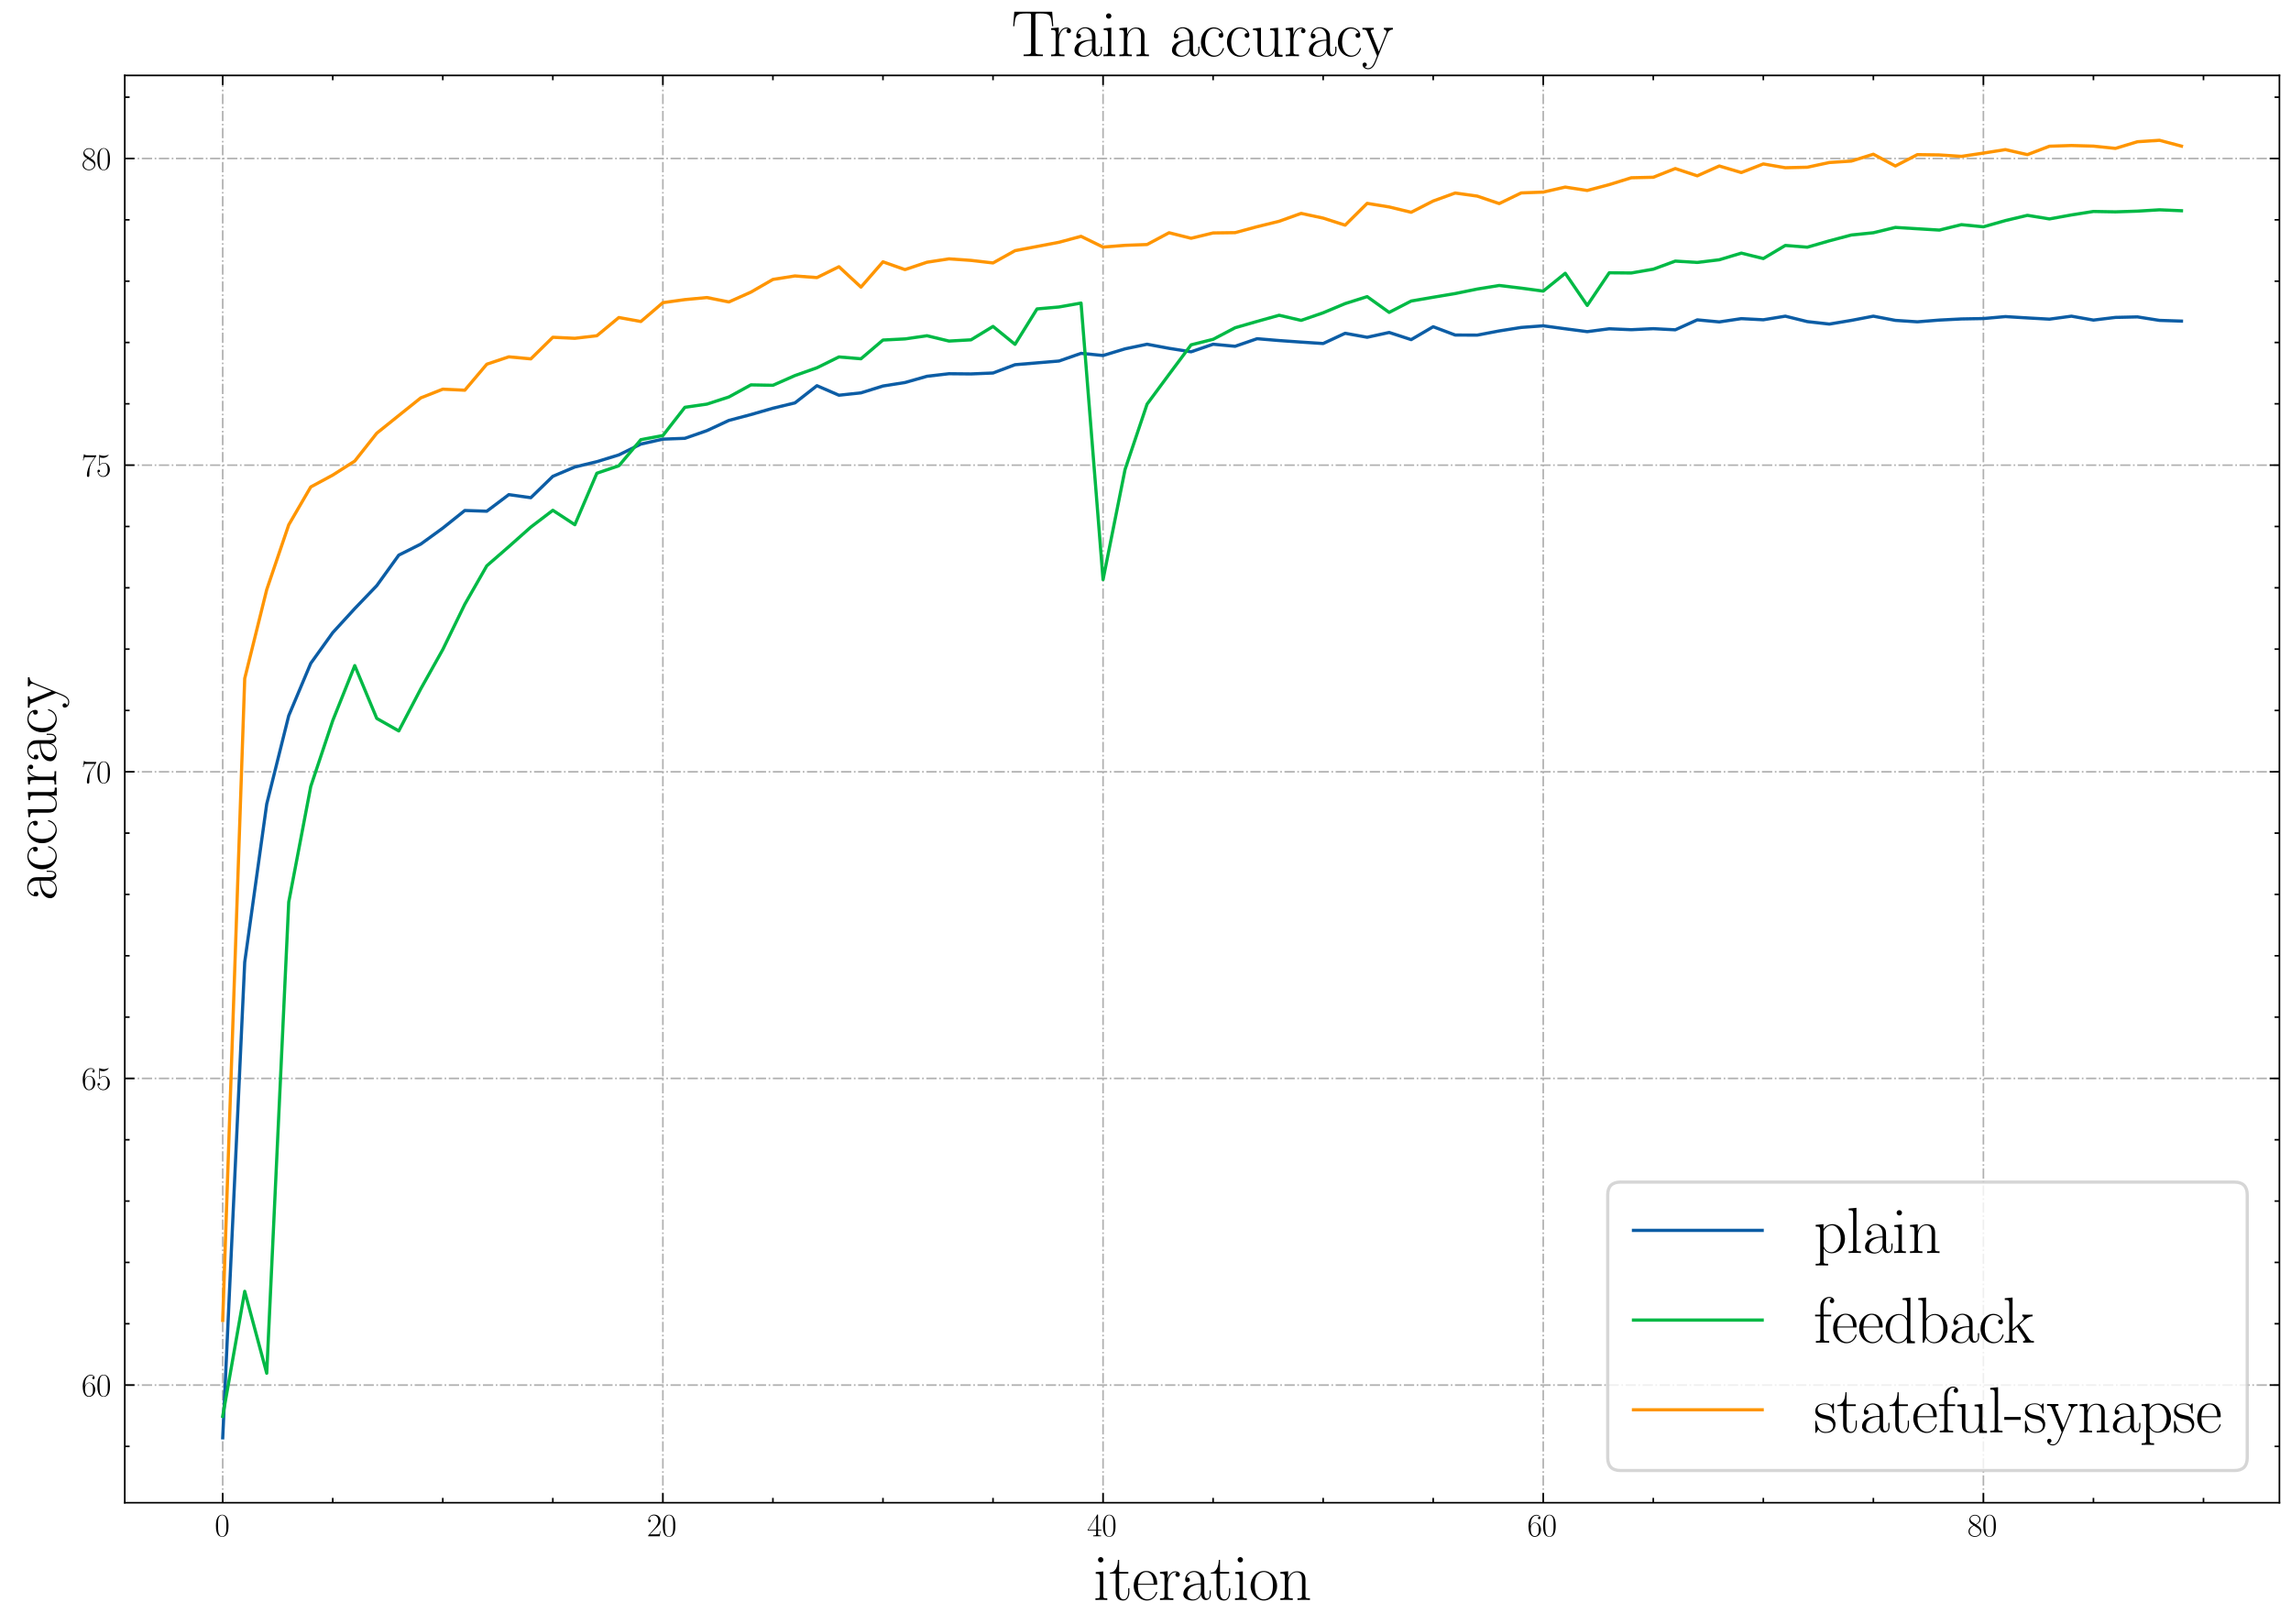 <?xml version="1.0" encoding="utf-8" standalone="no"?>
<!DOCTYPE svg PUBLIC "-//W3C//DTD SVG 1.1//EN"
  "http://www.w3.org/Graphics/SVG/1.1/DTD/svg11.dtd">
<svg height="504.625pt" version="1.1" viewBox="0 0 711.975 504.625" width="711.975pt" xmlns="http://www.w3.org/2000/svg" xmlns:xlink="http://www.w3.org/1999/xlink">
 <defs>
  <style type="text/css">*{stroke-linecap:butt;stroke-linejoin:round;}</style>
 </defs>
 <g id="figure_1">
  <g id="patch_1">
   <path d="M 0 504.625 
L 711.975 504.625 
L 711.975 0 
L 0 0 
z
" style="fill:#ffffff;"/>
  </g>
  <g id="axes_1">
   <g id="patch_2">
    <path d="M 38.775 466.957 
L 708.375 466.957 
L 708.375 23.437 
L 38.775 23.437 
z
" style="fill:#ffffff;"/>
   </g>
   <g id="matplotlib.axis_1">
    <g id="xtick_1">
     <g id="line2d_1">
      <path clip-path="url(#p82c683d10a)" d="M 69.212 466.957 
L 69.212 23.437 
" style="fill:none;stroke:#b0b0b0;stroke-dasharray:3.2,0.8,0.5,0.8;stroke-dashoffset:0;stroke-width:0.5;"/>
     </g>
     <g id="line2d_2">
      <defs>
       <path d="M 0 0 
L 0 -3 
" id="m8d65e0feb6" style="stroke:#000000;stroke-width:0.5;"/>
      </defs>
      <g>
       <use style="stroke:#000000;stroke-width:0.5;" x="69.212" xlink:href="#m8d65e0feb6" y="466.957"/>
      </g>
     </g>
     <g id="line2d_3">
      <defs>
       <path d="M 0 0 
L 0 3 
" id="m3cc52c4040" style="stroke:#000000;stroke-width:0.5;"/>
      </defs>
      <g>
       <use style="stroke:#000000;stroke-width:0.5;" x="69.212" xlink:href="#m3cc52c4040" y="23.437"/>
      </g>
     </g>
     <g id="text_1">
      <!-- $\mathdefault{0}$ -->
      <g transform="translate(66.721 477.375)scale(0.1 -0.1)">
       <defs>
        <path d="M 2688 2025 
C 2688 2416 2682 3080 2413 3591 
C 2176 4039 1798 4198 1466 4198 
C 1158 4198 768 4058 525 3597 
C 269 3118 243 2524 243 2025 
C 243 1661 250 1106 448 619 
C 723 -39 1216 -128 1466 -128 
C 1760 -128 2208 -7 2470 600 
C 2662 1042 2688 1559 2688 2025 
z
M 1466 -26 
C 1056 -26 813 325 723 812 
C 653 1188 653 1738 653 2096 
C 653 2588 653 2997 736 3387 
C 858 3929 1216 4096 1466 4096 
C 1728 4096 2067 3923 2189 3400 
C 2272 3036 2278 2607 2278 2096 
C 2278 1680 2278 1169 2202 792 
C 2067 95 1690 -26 1466 -26 
z
" id="CMR17-30" transform="scale(0.016)"/>
       </defs>
       <use transform="scale(0.996)" xlink:href="#CMR17-30"/>
      </g>
     </g>
    </g>
    <g id="xtick_2">
     <g id="line2d_4">
      <path clip-path="url(#p82c683d10a)" d="M 206.004 466.957 
L 206.004 23.437 
" style="fill:none;stroke:#b0b0b0;stroke-dasharray:3.2,0.8,0.5,0.8;stroke-dashoffset:0;stroke-width:0.5;"/>
     </g>
     <g id="line2d_5">
      <g>
       <use style="stroke:#000000;stroke-width:0.5;" x="206.004" xlink:href="#m8d65e0feb6" y="466.957"/>
      </g>
     </g>
     <g id="line2d_6">
      <g>
       <use style="stroke:#000000;stroke-width:0.5;" x="206.004" xlink:href="#m3cc52c4040" y="23.437"/>
      </g>
     </g>
     <g id="text_2">
      <!-- $\mathdefault{20}$ -->
      <g transform="translate(201.023 477.375)scale(0.1 -0.1)">
       <defs>
        <path d="M 2669 989 
L 2554 989 
C 2490 536 2438 459 2413 420 
C 2381 369 1920 369 1830 369 
L 602 369 
C 832 619 1280 1072 1824 1597 
C 2214 1967 2669 2402 2669 3035 
C 2669 3790 2067 4224 1395 4224 
C 691 4224 262 3604 262 3030 
C 262 2780 448 2748 525 2748 
C 589 2748 781 2787 781 3010 
C 781 3207 614 3264 525 3264 
C 486 3264 448 3258 422 3245 
C 544 3790 915 4058 1306 4058 
C 1862 4058 2227 3617 2227 3035 
C 2227 2479 1901 2000 1536 1584 
L 262 146 
L 262 0 
L 2515 0 
L 2669 989 
z
" id="CMR17-32" transform="scale(0.016)"/>
       </defs>
       <use transform="scale(0.996)" xlink:href="#CMR17-32"/>
       <use transform="translate(45.69 0)scale(0.996)" xlink:href="#CMR17-30"/>
      </g>
     </g>
    </g>
    <g id="xtick_3">
     <g id="line2d_7">
      <path clip-path="url(#p82c683d10a)" d="M 342.797 466.957 
L 342.797 23.437 
" style="fill:none;stroke:#b0b0b0;stroke-dasharray:3.2,0.8,0.5,0.8;stroke-dashoffset:0;stroke-width:0.5;"/>
     </g>
     <g id="line2d_8">
      <g>
       <use style="stroke:#000000;stroke-width:0.5;" x="342.797" xlink:href="#m8d65e0feb6" y="466.957"/>
      </g>
     </g>
     <g id="line2d_9">
      <g>
       <use style="stroke:#000000;stroke-width:0.5;" x="342.797" xlink:href="#m3cc52c4040" y="23.437"/>
      </g>
     </g>
     <g id="text_3">
      <!-- $\mathdefault{40}$ -->
      <g transform="translate(337.816 477.375)scale(0.1 -0.1)">
       <defs>
        <path d="M 2150 4122 
C 2150 4256 2144 4256 2029 4256 
L 128 1254 
L 128 1088 
L 1779 1088 
L 1779 457 
C 1779 224 1766 160 1318 160 
L 1197 160 
L 1197 0 
C 1402 0 1747 0 1965 0 
C 2182 0 2528 0 2733 0 
L 2733 160 
L 2611 160 
C 2163 160 2150 224 2150 457 
L 2150 1088 
L 2803 1088 
L 2803 1254 
L 2150 1254 
L 2150 4122 
z
M 1798 3703 
L 1798 1254 
L 256 1254 
L 1798 3703 
z
" id="CMR17-34" transform="scale(0.016)"/>
       </defs>
       <use transform="scale(0.996)" xlink:href="#CMR17-34"/>
       <use transform="translate(45.69 0)scale(0.996)" xlink:href="#CMR17-30"/>
      </g>
     </g>
    </g>
    <g id="xtick_4">
     <g id="line2d_10">
      <path clip-path="url(#p82c683d10a)" d="M 479.59 466.957 
L 479.59 23.437 
" style="fill:none;stroke:#b0b0b0;stroke-dasharray:3.2,0.8,0.5,0.8;stroke-dashoffset:0;stroke-width:0.5;"/>
     </g>
     <g id="line2d_11">
      <g>
       <use style="stroke:#000000;stroke-width:0.5;" x="479.59" xlink:href="#m8d65e0feb6" y="466.957"/>
      </g>
     </g>
     <g id="line2d_12">
      <g>
       <use style="stroke:#000000;stroke-width:0.5;" x="479.59" xlink:href="#m3cc52c4040" y="23.437"/>
      </g>
     </g>
     <g id="text_4">
      <!-- $\mathdefault{60}$ -->
      <g transform="translate(474.608 477.375)scale(0.1 -0.1)">
       <defs>
        <path d="M 678 2176 
C 678 3690 1395 4032 1811 4032 
C 1946 4032 2272 4009 2400 3776 
C 2298 3776 2106 3776 2106 3553 
C 2106 3381 2246 3323 2336 3323 
C 2394 3323 2566 3348 2566 3560 
C 2566 3954 2246 4179 1805 4179 
C 1043 4179 243 3390 243 1984 
C 243 253 966 -128 1478 -128 
C 2099 -128 2688 427 2688 1283 
C 2688 2081 2170 2662 1517 2662 
C 1126 2662 838 2407 678 1960 
L 678 2176 
z
M 1478 25 
C 691 25 691 1200 691 1436 
C 691 1896 909 2560 1504 2560 
C 1613 2560 1926 2560 2138 2120 
C 2253 1870 2253 1609 2253 1289 
C 2253 944 2253 690 2118 434 
C 1978 171 1773 25 1478 25 
z
" id="CMR17-36" transform="scale(0.016)"/>
       </defs>
       <use transform="scale(0.996)" xlink:href="#CMR17-36"/>
       <use transform="translate(45.69 0)scale(0.996)" xlink:href="#CMR17-30"/>
      </g>
     </g>
    </g>
    <g id="xtick_5">
     <g id="line2d_13">
      <path clip-path="url(#p82c683d10a)" d="M 616.382 466.957 
L 616.382 23.437 
" style="fill:none;stroke:#b0b0b0;stroke-dasharray:3.2,0.8,0.5,0.8;stroke-dashoffset:0;stroke-width:0.5;"/>
     </g>
     <g id="line2d_14">
      <g>
       <use style="stroke:#000000;stroke-width:0.5;" x="616.382" xlink:href="#m8d65e0feb6" y="466.957"/>
      </g>
     </g>
     <g id="line2d_15">
      <g>
       <use style="stroke:#000000;stroke-width:0.5;" x="616.382" xlink:href="#m3cc52c4040" y="23.437"/>
      </g>
     </g>
     <g id="text_5">
      <!-- $\mathdefault{80}$ -->
      <g transform="translate(611.401 477.375)scale(0.1 -0.1)">
       <defs>
        <path d="M 1741 2264 
C 2144 2467 2554 2773 2554 3263 
C 2554 3841 1990 4179 1472 4179 
C 890 4179 378 3759 378 3180 
C 378 3021 416 2747 666 2505 
C 730 2442 998 2251 1171 2130 
C 883 1983 211 1634 211 934 
C 211 279 838 -128 1459 -128 
C 2144 -128 2720 362 2720 1010 
C 2720 1590 2330 1857 2074 2029 
L 1741 2264 
z
M 902 2822 
C 851 2854 595 3051 595 3351 
C 595 3739 998 4032 1459 4032 
C 1965 4032 2336 3676 2336 3262 
C 2336 2669 1670 2331 1638 2331 
C 1632 2331 1626 2331 1574 2370 
L 902 2822 
z
M 2080 1519 
C 2176 1449 2483 1240 2483 851 
C 2483 381 2010 25 1472 25 
C 890 25 448 438 448 940 
C 448 1443 838 1862 1280 2060 
L 2080 1519 
z
" id="CMR17-38" transform="scale(0.016)"/>
       </defs>
       <use transform="scale(0.996)" xlink:href="#CMR17-38"/>
       <use transform="translate(45.69 0)scale(0.996)" xlink:href="#CMR17-30"/>
      </g>
     </g>
    </g>
    <g id="xtick_6">
     <g id="line2d_16">
      <defs>
       <path d="M 0 0 
L 0 -1.5 
" id="m1153f6fbfc" style="stroke:#000000;stroke-width:0.5;"/>
      </defs>
      <g>
       <use style="stroke:#000000;stroke-width:0.5;" x="103.41" xlink:href="#m1153f6fbfc" y="466.957"/>
      </g>
     </g>
     <g id="line2d_17">
      <defs>
       <path d="M 0 0 
L 0 1.5 
" id="m4a9ff31f62" style="stroke:#000000;stroke-width:0.5;"/>
      </defs>
      <g>
       <use style="stroke:#000000;stroke-width:0.5;" x="103.41" xlink:href="#m4a9ff31f62" y="23.437"/>
      </g>
     </g>
    </g>
    <g id="xtick_7">
     <g id="line2d_18">
      <g>
       <use style="stroke:#000000;stroke-width:0.5;" x="137.608" xlink:href="#m1153f6fbfc" y="466.957"/>
      </g>
     </g>
     <g id="line2d_19">
      <g>
       <use style="stroke:#000000;stroke-width:0.5;" x="137.608" xlink:href="#m4a9ff31f62" y="23.437"/>
      </g>
     </g>
    </g>
    <g id="xtick_8">
     <g id="line2d_20">
      <g>
       <use style="stroke:#000000;stroke-width:0.5;" x="171.806" xlink:href="#m1153f6fbfc" y="466.957"/>
      </g>
     </g>
     <g id="line2d_21">
      <g>
       <use style="stroke:#000000;stroke-width:0.5;" x="171.806" xlink:href="#m4a9ff31f62" y="23.437"/>
      </g>
     </g>
    </g>
    <g id="xtick_9">
     <g id="line2d_22">
      <g>
       <use style="stroke:#000000;stroke-width:0.5;" x="240.202" xlink:href="#m1153f6fbfc" y="466.957"/>
      </g>
     </g>
     <g id="line2d_23">
      <g>
       <use style="stroke:#000000;stroke-width:0.5;" x="240.202" xlink:href="#m4a9ff31f62" y="23.437"/>
      </g>
     </g>
    </g>
    <g id="xtick_10">
     <g id="line2d_24">
      <g>
       <use style="stroke:#000000;stroke-width:0.5;" x="274.401" xlink:href="#m1153f6fbfc" y="466.957"/>
      </g>
     </g>
     <g id="line2d_25">
      <g>
       <use style="stroke:#000000;stroke-width:0.5;" x="274.401" xlink:href="#m4a9ff31f62" y="23.437"/>
      </g>
     </g>
    </g>
    <g id="xtick_11">
     <g id="line2d_26">
      <g>
       <use style="stroke:#000000;stroke-width:0.5;" x="308.599" xlink:href="#m1153f6fbfc" y="466.957"/>
      </g>
     </g>
     <g id="line2d_27">
      <g>
       <use style="stroke:#000000;stroke-width:0.5;" x="308.599" xlink:href="#m4a9ff31f62" y="23.437"/>
      </g>
     </g>
    </g>
    <g id="xtick_12">
     <g id="line2d_28">
      <g>
       <use style="stroke:#000000;stroke-width:0.5;" x="376.995" xlink:href="#m1153f6fbfc" y="466.957"/>
      </g>
     </g>
     <g id="line2d_29">
      <g>
       <use style="stroke:#000000;stroke-width:0.5;" x="376.995" xlink:href="#m4a9ff31f62" y="23.437"/>
      </g>
     </g>
    </g>
    <g id="xtick_13">
     <g id="line2d_30">
      <g>
       <use style="stroke:#000000;stroke-width:0.5;" x="411.193" xlink:href="#m1153f6fbfc" y="466.957"/>
      </g>
     </g>
     <g id="line2d_31">
      <g>
       <use style="stroke:#000000;stroke-width:0.5;" x="411.193" xlink:href="#m4a9ff31f62" y="23.437"/>
      </g>
     </g>
    </g>
    <g id="xtick_14">
     <g id="line2d_32">
      <g>
       <use style="stroke:#000000;stroke-width:0.5;" x="445.391" xlink:href="#m1153f6fbfc" y="466.957"/>
      </g>
     </g>
     <g id="line2d_33">
      <g>
       <use style="stroke:#000000;stroke-width:0.5;" x="445.391" xlink:href="#m4a9ff31f62" y="23.437"/>
      </g>
     </g>
    </g>
    <g id="xtick_15">
     <g id="line2d_34">
      <g>
       <use style="stroke:#000000;stroke-width:0.5;" x="513.788" xlink:href="#m1153f6fbfc" y="466.957"/>
      </g>
     </g>
     <g id="line2d_35">
      <g>
       <use style="stroke:#000000;stroke-width:0.5;" x="513.788" xlink:href="#m4a9ff31f62" y="23.437"/>
      </g>
     </g>
    </g>
    <g id="xtick_16">
     <g id="line2d_36">
      <g>
       <use style="stroke:#000000;stroke-width:0.5;" x="547.986" xlink:href="#m1153f6fbfc" y="466.957"/>
      </g>
     </g>
     <g id="line2d_37">
      <g>
       <use style="stroke:#000000;stroke-width:0.5;" x="547.986" xlink:href="#m4a9ff31f62" y="23.437"/>
      </g>
     </g>
    </g>
    <g id="xtick_17">
     <g id="line2d_38">
      <g>
       <use style="stroke:#000000;stroke-width:0.5;" x="582.184" xlink:href="#m1153f6fbfc" y="466.957"/>
      </g>
     </g>
     <g id="line2d_39">
      <g>
       <use style="stroke:#000000;stroke-width:0.5;" x="582.184" xlink:href="#m4a9ff31f62" y="23.437"/>
      </g>
     </g>
    </g>
    <g id="xtick_18">
     <g id="line2d_40">
      <g>
       <use style="stroke:#000000;stroke-width:0.5;" x="650.58" xlink:href="#m1153f6fbfc" y="466.957"/>
      </g>
     </g>
     <g id="line2d_41">
      <g>
       <use style="stroke:#000000;stroke-width:0.5;" x="650.58" xlink:href="#m4a9ff31f62" y="23.437"/>
      </g>
     </g>
    </g>
    <g id="xtick_19">
     <g id="line2d_42">
      <g>
       <use style="stroke:#000000;stroke-width:0.5;" x="684.779" xlink:href="#m1153f6fbfc" y="466.957"/>
      </g>
     </g>
     <g id="line2d_43">
      <g>
       <use style="stroke:#000000;stroke-width:0.5;" x="684.779" xlink:href="#m4a9ff31f62" y="23.437"/>
      </g>
     </g>
    </g>
    <g id="text_6">
     <!-- iteration -->
     <g transform="translate(339.741 497.15)scale(0.2 -0.2)">
      <defs>
       <path d="M 992 3909 
C 992 4049 877 4170 730 4170 
C 589 4170 467 4056 467 3909 
C 467 3769 582 3648 730 3648 
C 870 3648 992 3763 992 3909 
z
M 243 2706 
L 243 2541 
C 602 2541 653 2502 653 2197 
L 653 427 
C 653 184 627 153 218 153 
L 218 -13 
C 371 0 646 0 806 0 
C 960 0 1222 0 1370 -13 
L 1370 153 
C 992 153 979 191 979 420 
L 979 2776 
L 243 2706 
z
" id="CMR17-69" transform="scale(0.016)"/>
       <path d="M 966 2560 
L 1862 2560 
L 1862 2725 
L 966 2725 
L 966 3904 
L 851 3904 
C 838 3245 614 2668 70 2668 
L 70 2560 
L 627 2560 
L 627 771 
C 627 650 627 -64 1370 -64 
C 1747 -64 1965 306 1965 777 
L 1965 1140 
L 1850 1140 
L 1850 783 
C 1850 344 1677 51 1408 51 
C 1222 51 966 178 966 758 
L 966 2560 
z
" id="CMR17-74" transform="scale(0.016)"/>
       <path d="M 2438 1472 
C 2464 1498 2464 1511 2464 1576 
C 2464 2238 2118 2816 1389 2816 
C 710 2816 173 2169 173 1383 
C 173 551 781 -64 1459 -64 
C 2176 -64 2458 607 2458 740 
C 2458 784 2419 784 2406 784 
C 2362 784 2355 771 2330 696 
C 2189 265 1837 51 1504 51 
C 1229 51 954 203 781 480 
C 582 803 582 1176 582 1472 
L 2438 1472 
z
M 589 1568 
C 634 2505 1126 2714 1382 2714 
C 1818 2714 2112 2297 2118 1568 
L 589 1568 
z
" id="CMR17-65" transform="scale(0.016)"/>
       <path d="M 960 1497 
C 960 2112 1222 2688 1702 2688 
C 1747 2688 1792 2682 1837 2662 
C 1837 2662 1696 2617 1696 2452 
C 1696 2298 1818 2234 1914 2234 
C 1990 2234 2131 2279 2131 2458 
C 2131 2663 1926 2790 1709 2790 
C 1222 2790 1011 2317 947 2093 
L 941 2093 
L 941 2790 
L 198 2720 
L 198 2554 
C 576 2554 634 2515 634 2208 
L 634 428 
C 634 184 608 153 198 153 
L 198 -13 
C 352 0 646 0 813 0 
C 998 0 1325 0 1498 -13 
L 1498 153 
C 1037 153 960 153 960 440 
L 960 1497 
z
" id="CMR17-72" transform="scale(0.016)"/>
       <path d="M 2304 1653 
C 2304 2072 2304 2294 2035 2543 
C 1798 2752 1523 2816 1306 2816 
C 800 2816 435 2407 435 1971 
C 435 1728 627 1728 666 1728 
C 749 1728 896 1778 896 1954 
C 896 2112 774 2181 666 2181 
C 640 2181 608 2174 589 2168 
C 723 2592 1069 2714 1293 2714 
C 1613 2714 1965 2429 1965 1885 
L 1965 1600 
C 1587 1600 1133 1549 774 1357 
C 371 1133 256 813 256 570 
C 256 77 832 -64 1171 -64 
C 1523 -64 1850 139 1990 511 
C 2003 233 2182 -18 2464 -18 
C 2598 -18 2938 70 2938 567 
L 2938 920 
L 2822 920 
L 2822 562 
C 2822 178 2650 128 2566 128 
C 2304 128 2304 458 2304 738 
L 2304 1653 
z
M 1965 870 
C 1965 317 1568 38 1216 38 
C 896 38 646 275 646 570 
C 646 761 730 1100 1101 1305 
C 1408 1478 1760 1504 1965 1504 
L 1965 870 
z
" id="CMR17-61" transform="scale(0.016)"/>
       <path d="M 2758 1356 
C 2758 2176 2163 2816 1466 2816 
C 768 2816 173 2176 173 1356 
C 173 551 768 -64 1466 -64 
C 2163 -64 2758 551 2758 1356 
z
M 1466 51 
C 1165 51 909 230 762 480 
C 602 767 582 1126 582 1408 
C 582 1677 595 2010 762 2298 
C 890 2509 1139 2714 1466 2714 
C 1754 2714 1997 2554 2150 2330 
C 2349 2029 2349 1607 2349 1408 
C 2349 1158 2336 775 2163 467 
C 1984 173 1709 51 1466 51 
z
" id="CMR17-6f" transform="scale(0.016)"/>
       <path d="M 2656 1933 
C 2656 2259 2592 2790 1837 2790 
C 1331 2790 1069 2400 973 2144 
L 966 2144 
L 966 2790 
L 211 2720 
L 211 2554 
C 589 2554 646 2515 646 2208 
L 646 428 
C 646 184 621 153 211 153 
L 211 -13 
C 365 0 646 0 813 0 
C 979 0 1267 0 1421 -13 
L 1421 153 
C 1011 153 986 178 986 428 
L 986 1658 
C 986 2247 1344 2688 1792 2688 
C 2266 2688 2317 2266 2317 1958 
L 2317 428 
C 2317 184 2291 153 1882 153 
L 1882 -13 
C 2035 0 2317 0 2483 0 
C 2650 0 2938 0 3091 -13 
L 3091 153 
C 2682 153 2656 178 2656 428 
L 2656 1933 
z
" id="CMR17-6e" transform="scale(0.016)"/>
      </defs>
      <use transform="scale(0.996)" xlink:href="#CMR17-69"/>
      <use transform="translate(24.871 0)scale(0.996)" xlink:href="#CMR17-74"/>
      <use transform="translate(60.152 0)scale(0.996)" xlink:href="#CMR17-65"/>
      <use transform="translate(100.637 0)scale(0.996)" xlink:href="#CMR17-72"/>
      <use transform="translate(135.918 0)scale(0.996)" xlink:href="#CMR17-61"/>
      <use transform="translate(181.609 0)scale(0.996)" xlink:href="#CMR17-74"/>
      <use transform="translate(216.889 0)scale(0.996)" xlink:href="#CMR17-69"/>
      <use transform="translate(241.761 0)scale(0.996)" xlink:href="#CMR17-6f"/>
      <use transform="translate(287.451 0)scale(0.996)" xlink:href="#CMR17-6e"/>
     </g>
    </g>
   </g>
   <g id="matplotlib.axis_2">
    <g id="ytick_1">
     <g id="line2d_44">
      <path clip-path="url(#p82c683d10a)" d="M 38.775 430.4 
L 708.375 430.4 
" style="fill:none;stroke:#b0b0b0;stroke-dasharray:3.2,0.8,0.5,0.8;stroke-dashoffset:0;stroke-width:0.5;"/>
     </g>
     <g id="line2d_45">
      <defs>
       <path d="M 0 0 
L 3 0 
" id="mc2e32ad816" style="stroke:#000000;stroke-width:0.5;"/>
      </defs>
      <g>
       <use style="stroke:#000000;stroke-width:0.5;" x="38.775" xlink:href="#mc2e32ad816" y="430.4"/>
      </g>
     </g>
     <g id="line2d_46">
      <defs>
       <path d="M 0 0 
L -3 0 
" id="mf0f5638f88" style="stroke:#000000;stroke-width:0.5;"/>
      </defs>
      <g>
       <use style="stroke:#000000;stroke-width:0.5;" x="708.375" xlink:href="#mf0f5638f88" y="430.4"/>
      </g>
     </g>
     <g id="text_7">
      <!-- $\mathdefault{60}$ -->
      <g transform="translate(25.313 433.86)scale(0.1 -0.1)">
       <use transform="scale(0.996)" xlink:href="#CMR17-36"/>
       <use transform="translate(45.69 0)scale(0.996)" xlink:href="#CMR17-30"/>
      </g>
     </g>
    </g>
    <g id="ytick_2">
     <g id="line2d_47">
      <path clip-path="url(#p82c683d10a)" d="M 38.775 335.114 
L 708.375 335.114 
" style="fill:none;stroke:#b0b0b0;stroke-dasharray:3.2,0.8,0.5,0.8;stroke-dashoffset:0;stroke-width:0.5;"/>
     </g>
     <g id="line2d_48">
      <g>
       <use style="stroke:#000000;stroke-width:0.5;" x="38.775" xlink:href="#mc2e32ad816" y="335.114"/>
      </g>
     </g>
     <g id="line2d_49">
      <g>
       <use style="stroke:#000000;stroke-width:0.5;" x="708.375" xlink:href="#mf0f5638f88" y="335.114"/>
      </g>
     </g>
     <g id="text_8">
      <!-- $\mathdefault{65}$ -->
      <g transform="translate(25.313 338.573)scale(0.1 -0.1)">
       <defs>
        <path d="M 730 3692 
C 794 3666 1056 3584 1325 3584 
C 1920 3584 2246 3911 2432 4100 
C 2432 4157 2432 4192 2394 4192 
C 2387 4192 2374 4192 2323 4163 
C 2099 4058 1837 3973 1517 3973 
C 1325 3973 1037 3999 723 4139 
C 653 4171 640 4171 634 4171 
C 602 4171 595 4164 595 4037 
L 595 2203 
C 595 2089 595 2057 659 2057 
C 691 2057 704 2070 736 2114 
C 941 2401 1222 2522 1542 2522 
C 1766 2522 2246 2382 2246 1289 
C 2246 1085 2246 715 2054 421 
C 1894 159 1645 25 1370 25 
C 947 25 518 320 403 814 
C 429 807 480 795 506 795 
C 589 795 749 840 749 1038 
C 749 1210 627 1280 506 1280 
C 358 1280 262 1190 262 1011 
C 262 454 704 -128 1382 -128 
C 2042 -128 2669 440 2669 1264 
C 2669 2030 2170 2624 1549 2624 
C 1222 2624 947 2503 730 2274 
L 730 3692 
z
" id="CMR17-35" transform="scale(0.016)"/>
       </defs>
       <use transform="scale(0.996)" xlink:href="#CMR17-36"/>
       <use transform="translate(45.69 0)scale(0.996)" xlink:href="#CMR17-35"/>
      </g>
     </g>
    </g>
    <g id="ytick_3">
     <g id="line2d_50">
      <path clip-path="url(#p82c683d10a)" d="M 38.775 239.827 
L 708.375 239.827 
" style="fill:none;stroke:#b0b0b0;stroke-dasharray:3.2,0.8,0.5,0.8;stroke-dashoffset:0;stroke-width:0.5;"/>
     </g>
     <g id="line2d_51">
      <g>
       <use style="stroke:#000000;stroke-width:0.5;" x="38.775" xlink:href="#mc2e32ad816" y="239.827"/>
      </g>
     </g>
     <g id="line2d_52">
      <g>
       <use style="stroke:#000000;stroke-width:0.5;" x="708.375" xlink:href="#mf0f5638f88" y="239.827"/>
      </g>
     </g>
     <g id="text_9">
      <!-- $\mathdefault{70}$ -->
      <g transform="translate(25.313 243.286)scale(0.1 -0.1)">
       <defs>
        <path d="M 2886 3941 
L 2886 4081 
L 1382 4081 
C 634 4081 621 4165 595 4288 
L 480 4288 
L 294 3094 
L 410 3094 
C 429 3215 474 3540 550 3661 
C 589 3712 1062 3712 1171 3712 
L 2579 3712 
L 1869 2661 
C 1395 1954 1069 999 1069 165 
C 1069 89 1069 -128 1299 -128 
C 1530 -128 1530 89 1530 171 
L 1530 465 
C 1530 1508 1709 2196 2003 2636 
L 2886 3941 
z
" id="CMR17-37" transform="scale(0.016)"/>
       </defs>
       <use transform="scale(0.996)" xlink:href="#CMR17-37"/>
       <use transform="translate(45.69 0)scale(0.996)" xlink:href="#CMR17-30"/>
      </g>
     </g>
    </g>
    <g id="ytick_4">
     <g id="line2d_53">
      <path clip-path="url(#p82c683d10a)" d="M 38.775 144.54 
L 708.375 144.54 
" style="fill:none;stroke:#b0b0b0;stroke-dasharray:3.2,0.8,0.5,0.8;stroke-dashoffset:0;stroke-width:0.5;"/>
     </g>
     <g id="line2d_54">
      <g>
       <use style="stroke:#000000;stroke-width:0.5;" x="38.775" xlink:href="#mc2e32ad816" y="144.54"/>
      </g>
     </g>
     <g id="line2d_55">
      <g>
       <use style="stroke:#000000;stroke-width:0.5;" x="708.375" xlink:href="#mf0f5638f88" y="144.54"/>
      </g>
     </g>
     <g id="text_10">
      <!-- $\mathdefault{75}$ -->
      <g transform="translate(25.313 147.999)scale(0.1 -0.1)">
       <use transform="scale(0.996)" xlink:href="#CMR17-37"/>
       <use transform="translate(45.69 0)scale(0.996)" xlink:href="#CMR17-35"/>
      </g>
     </g>
    </g>
    <g id="ytick_5">
     <g id="line2d_56">
      <path clip-path="url(#p82c683d10a)" d="M 38.775 49.253 
L 708.375 49.253 
" style="fill:none;stroke:#b0b0b0;stroke-dasharray:3.2,0.8,0.5,0.8;stroke-dashoffset:0;stroke-width:0.5;"/>
     </g>
     <g id="line2d_57">
      <g>
       <use style="stroke:#000000;stroke-width:0.5;" x="38.775" xlink:href="#mc2e32ad816" y="49.253"/>
      </g>
     </g>
     <g id="line2d_58">
      <g>
       <use style="stroke:#000000;stroke-width:0.5;" x="708.375" xlink:href="#mf0f5638f88" y="49.253"/>
      </g>
     </g>
     <g id="text_11">
      <!-- $\mathdefault{80}$ -->
      <g transform="translate(25.313 52.713)scale(0.1 -0.1)">
       <use transform="scale(0.996)" xlink:href="#CMR17-38"/>
       <use transform="translate(45.69 0)scale(0.996)" xlink:href="#CMR17-30"/>
      </g>
     </g>
    </g>
    <g id="ytick_6">
     <g id="line2d_59">
      <defs>
       <path d="M 0 0 
L 1.5 0 
" id="mb1fdcc41fa" style="stroke:#000000;stroke-width:0.5;"/>
      </defs>
      <g>
       <use style="stroke:#000000;stroke-width:0.5;" x="38.775" xlink:href="#mb1fdcc41fa" y="449.458"/>
      </g>
     </g>
     <g id="line2d_60">
      <defs>
       <path d="M 0 0 
L -1.5 0 
" id="m9de1dfbdfe" style="stroke:#000000;stroke-width:0.5;"/>
      </defs>
      <g>
       <use style="stroke:#000000;stroke-width:0.5;" x="708.375" xlink:href="#m9de1dfbdfe" y="449.458"/>
      </g>
     </g>
    </g>
    <g id="ytick_7">
     <g id="line2d_61">
      <g>
       <use style="stroke:#000000;stroke-width:0.5;" x="38.775" xlink:href="#mb1fdcc41fa" y="411.343"/>
      </g>
     </g>
     <g id="line2d_62">
      <g>
       <use style="stroke:#000000;stroke-width:0.5;" x="708.375" xlink:href="#m9de1dfbdfe" y="411.343"/>
      </g>
     </g>
    </g>
    <g id="ytick_8">
     <g id="line2d_63">
      <g>
       <use style="stroke:#000000;stroke-width:0.5;" x="38.775" xlink:href="#mb1fdcc41fa" y="392.286"/>
      </g>
     </g>
     <g id="line2d_64">
      <g>
       <use style="stroke:#000000;stroke-width:0.5;" x="708.375" xlink:href="#m9de1dfbdfe" y="392.286"/>
      </g>
     </g>
    </g>
    <g id="ytick_9">
     <g id="line2d_65">
      <g>
       <use style="stroke:#000000;stroke-width:0.5;" x="38.775" xlink:href="#mb1fdcc41fa" y="373.228"/>
      </g>
     </g>
     <g id="line2d_66">
      <g>
       <use style="stroke:#000000;stroke-width:0.5;" x="708.375" xlink:href="#m9de1dfbdfe" y="373.228"/>
      </g>
     </g>
    </g>
    <g id="ytick_10">
     <g id="line2d_67">
      <g>
       <use style="stroke:#000000;stroke-width:0.5;" x="38.775" xlink:href="#mb1fdcc41fa" y="354.171"/>
      </g>
     </g>
     <g id="line2d_68">
      <g>
       <use style="stroke:#000000;stroke-width:0.5;" x="708.375" xlink:href="#m9de1dfbdfe" y="354.171"/>
      </g>
     </g>
    </g>
    <g id="ytick_11">
     <g id="line2d_69">
      <g>
       <use style="stroke:#000000;stroke-width:0.5;" x="38.775" xlink:href="#mb1fdcc41fa" y="316.056"/>
      </g>
     </g>
     <g id="line2d_70">
      <g>
       <use style="stroke:#000000;stroke-width:0.5;" x="708.375" xlink:href="#m9de1dfbdfe" y="316.056"/>
      </g>
     </g>
    </g>
    <g id="ytick_12">
     <g id="line2d_71">
      <g>
       <use style="stroke:#000000;stroke-width:0.5;" x="38.775" xlink:href="#mb1fdcc41fa" y="296.999"/>
      </g>
     </g>
     <g id="line2d_72">
      <g>
       <use style="stroke:#000000;stroke-width:0.5;" x="708.375" xlink:href="#m9de1dfbdfe" y="296.999"/>
      </g>
     </g>
    </g>
    <g id="ytick_13">
     <g id="line2d_73">
      <g>
       <use style="stroke:#000000;stroke-width:0.5;" x="38.775" xlink:href="#mb1fdcc41fa" y="277.942"/>
      </g>
     </g>
     <g id="line2d_74">
      <g>
       <use style="stroke:#000000;stroke-width:0.5;" x="708.375" xlink:href="#m9de1dfbdfe" y="277.942"/>
      </g>
     </g>
    </g>
    <g id="ytick_14">
     <g id="line2d_75">
      <g>
       <use style="stroke:#000000;stroke-width:0.5;" x="38.775" xlink:href="#mb1fdcc41fa" y="258.884"/>
      </g>
     </g>
     <g id="line2d_76">
      <g>
       <use style="stroke:#000000;stroke-width:0.5;" x="708.375" xlink:href="#m9de1dfbdfe" y="258.884"/>
      </g>
     </g>
    </g>
    <g id="ytick_15">
     <g id="line2d_77">
      <g>
       <use style="stroke:#000000;stroke-width:0.5;" x="38.775" xlink:href="#mb1fdcc41fa" y="220.77"/>
      </g>
     </g>
     <g id="line2d_78">
      <g>
       <use style="stroke:#000000;stroke-width:0.5;" x="708.375" xlink:href="#m9de1dfbdfe" y="220.77"/>
      </g>
     </g>
    </g>
    <g id="ytick_16">
     <g id="line2d_79">
      <g>
       <use style="stroke:#000000;stroke-width:0.5;" x="38.775" xlink:href="#mb1fdcc41fa" y="201.712"/>
      </g>
     </g>
     <g id="line2d_80">
      <g>
       <use style="stroke:#000000;stroke-width:0.5;" x="708.375" xlink:href="#m9de1dfbdfe" y="201.712"/>
      </g>
     </g>
    </g>
    <g id="ytick_17">
     <g id="line2d_81">
      <g>
       <use style="stroke:#000000;stroke-width:0.5;" x="38.775" xlink:href="#mb1fdcc41fa" y="182.655"/>
      </g>
     </g>
     <g id="line2d_82">
      <g>
       <use style="stroke:#000000;stroke-width:0.5;" x="708.375" xlink:href="#m9de1dfbdfe" y="182.655"/>
      </g>
     </g>
    </g>
    <g id="ytick_18">
     <g id="line2d_83">
      <g>
       <use style="stroke:#000000;stroke-width:0.5;" x="38.775" xlink:href="#mb1fdcc41fa" y="163.597"/>
      </g>
     </g>
     <g id="line2d_84">
      <g>
       <use style="stroke:#000000;stroke-width:0.5;" x="708.375" xlink:href="#m9de1dfbdfe" y="163.597"/>
      </g>
     </g>
    </g>
    <g id="ytick_19">
     <g id="line2d_85">
      <g>
       <use style="stroke:#000000;stroke-width:0.5;" x="38.775" xlink:href="#mb1fdcc41fa" y="125.483"/>
      </g>
     </g>
     <g id="line2d_86">
      <g>
       <use style="stroke:#000000;stroke-width:0.5;" x="708.375" xlink:href="#m9de1dfbdfe" y="125.483"/>
      </g>
     </g>
    </g>
    <g id="ytick_20">
     <g id="line2d_87">
      <g>
       <use style="stroke:#000000;stroke-width:0.5;" x="38.775" xlink:href="#mb1fdcc41fa" y="106.425"/>
      </g>
     </g>
     <g id="line2d_88">
      <g>
       <use style="stroke:#000000;stroke-width:0.5;" x="708.375" xlink:href="#m9de1dfbdfe" y="106.425"/>
      </g>
     </g>
    </g>
    <g id="ytick_21">
     <g id="line2d_89">
      <g>
       <use style="stroke:#000000;stroke-width:0.5;" x="38.775" xlink:href="#mb1fdcc41fa" y="87.368"/>
      </g>
     </g>
     <g id="line2d_90">
      <g>
       <use style="stroke:#000000;stroke-width:0.5;" x="708.375" xlink:href="#m9de1dfbdfe" y="87.368"/>
      </g>
     </g>
    </g>
    <g id="ytick_22">
     <g id="line2d_91">
      <g>
       <use style="stroke:#000000;stroke-width:0.5;" x="38.775" xlink:href="#mb1fdcc41fa" y="68.311"/>
      </g>
     </g>
     <g id="line2d_92">
      <g>
       <use style="stroke:#000000;stroke-width:0.5;" x="708.375" xlink:href="#m9de1dfbdfe" y="68.311"/>
      </g>
     </g>
    </g>
    <g id="ytick_23">
     <g id="line2d_93">
      <g>
       <use style="stroke:#000000;stroke-width:0.5;" x="38.775" xlink:href="#mb1fdcc41fa" y="30.196"/>
      </g>
     </g>
     <g id="line2d_94">
      <g>
       <use style="stroke:#000000;stroke-width:0.5;" x="708.375" xlink:href="#m9de1dfbdfe" y="30.196"/>
      </g>
     </g>
    </g>
    <g id="text_12">
     <!-- accuracy -->
     <g transform="translate(17.437 279.928)rotate(-90)scale(0.2 -0.2)">
      <defs>
       <path d="M 2234 2240 
C 2112 2240 1933 2240 1933 2017 
C 1933 1838 2080 1787 2163 1787 
C 2208 1787 2394 1807 2394 2024 
C 2394 2467 1958 2803 1466 2803 
C 787 2803 211 2178 211 1363 
C 211 516 813 -64 1466 -64 
C 2259 -64 2458 677 2458 748 
C 2458 774 2451 793 2406 793 
C 2362 793 2355 787 2330 703 
C 2163 180 1798 51 1523 51 
C 1114 51 621 427 621 1369 
C 621 2338 1094 2688 1472 2688 
C 1722 2688 2093 2573 2234 2240 
z
" id="CMR17-63" transform="scale(0.016)"/>
       <path d="M 1882 2693 
L 1882 2528 
C 2259 2528 2317 2489 2317 2186 
L 2317 1032 
C 2317 500 2029 38 1555 38 
C 1030 38 986 348 986 678 
L 986 2763 
L 211 2693 
L 211 2528 
C 467 2528 640 2528 646 2274 
L 646 1058 
C 646 633 646 361 813 183 
C 896 101 1056 -64 1517 -64 
C 2061 -64 2272 377 2323 506 
L 2330 506 
L 2330 -63 
L 3091 -63 
L 3091 128 
C 2714 128 2656 166 2656 473 
L 2656 2763 
L 1882 2693 
z
" id="CMR17-75" transform="scale(0.016)"/>
       <path d="M 2496 2197 
C 2656 2586 2944 2586 3034 2586 
L 3034 2752 
C 2912 2752 2752 2752 2630 2752 
C 2496 2752 2285 2752 2157 2758 
L 2157 2592 
C 2400 2573 2406 2394 2406 2343 
C 2406 2280 2394 2248 2362 2171 
L 1664 449 
L 902 2306 
C 870 2382 870 2426 870 2433 
C 870 2573 1018 2586 1171 2586 
L 1171 2758 
C 1018 2752 742 2752 582 2752 
C 410 2752 205 2752 64 2758 
L 64 2586 
C 410 2586 448 2554 531 2350 
L 1485 15 
C 1197 -738 1030 -1178 627 -1178 
C 557 -1178 397 -1159 282 -1044 
C 429 -1031 493 -942 493 -833 
C 493 -725 416 -629 288 -629 
C 147 -629 77 -725 77 -840 
C 77 -1095 339 -1280 627 -1280 
C 998 -1280 1229 -922 1357 -604 
L 2496 2197 
z
" id="CMR17-79" transform="scale(0.016)"/>
      </defs>
      <use transform="scale(0.996)" xlink:href="#CMR17-61"/>
      <use transform="translate(45.69 0)scale(0.996)" xlink:href="#CMR17-63"/>
      <use transform="translate(86.176 0)scale(0.996)" xlink:href="#CMR17-63"/>
      <use transform="translate(126.662 0)scale(0.996)" xlink:href="#CMR17-75"/>
      <use transform="translate(177.557 0)scale(0.996)" xlink:href="#CMR17-72"/>
      <use transform="translate(212.838 0)scale(0.996)" xlink:href="#CMR17-61"/>
      <use transform="translate(258.528 0)scale(0.996)" xlink:href="#CMR17-63"/>
      <use transform="translate(299.014 0)scale(0.996)" xlink:href="#CMR17-79"/>
     </g>
    </g>
   </g>
   <g id="line2d_95">
    <path clip-path="url(#p82c683d10a)" d="M 69.212 446.797 
L 76.051 298.993 
L 82.891 249.842 
L 89.731 222.387 
L 96.57 206.13 
L 103.41 196.586 
L 110.249 189.11 
L 117.089 181.984 
L 123.929 172.504 
L 130.768 169.068 
L 137.608 164.105 
L 144.448 158.633 
L 151.287 158.856 
L 158.127 153.702 
L 164.967 154.657 
L 171.806 148.008 
L 178.646 145.113 
L 185.485 143.459 
L 192.325 141.359 
L 199.165 137.987 
L 206.004 136.46 
L 212.844 136.205 
L 219.684 133.819 
L 226.523 130.638 
L 233.363 128.824 
L 240.202 126.852 
L 247.042 125.198 
L 253.882 119.853 
L 260.721 122.812 
L 267.561 122.08 
L 274.401 119.949 
L 281.24 118.867 
L 288.08 116.926 
L 294.92 116.131 
L 301.759 116.195 
L 308.599 115.908 
L 315.438 113.331 
L 322.278 112.759 
L 329.118 112.186 
L 335.957 109.8 
L 342.797 110.468 
L 349.637 108.4 
L 356.476 106.969 
L 363.316 108.241 
L 370.155 109.323 
L 376.995 106.969 
L 383.835 107.605 
L 390.674 105.251 
L 397.514 105.823 
L 404.354 106.301 
L 411.193 106.746 
L 418.033 103.565 
L 424.873 104.806 
L 431.712 103.31 
L 438.552 105.537 
L 445.391 101.529 
L 452.231 104.106 
L 459.071 104.137 
L 465.91 102.833 
L 472.75 101.751 
L 479.59 101.242 
L 486.429 102.165 
L 493.269 103.056 
L 500.108 102.165 
L 506.948 102.451 
L 513.788 102.133 
L 520.627 102.483 
L 527.467 99.397 
L 534.307 100.034 
L 541.146 99.015 
L 547.986 99.365 
L 554.826 98.252 
L 561.665 99.938 
L 568.505 100.702 
L 575.344 99.556 
L 582.184 98.252 
L 589.024 99.556 
L 595.863 100.002 
L 602.703 99.461 
L 609.543 99.111 
L 616.382 98.984 
L 623.222 98.379 
L 630.062 98.793 
L 636.901 99.175 
L 643.741 98.252 
L 650.58 99.461 
L 657.42 98.634 
L 664.26 98.475 
L 671.099 99.556 
L 677.939 99.779 
" style="fill:none;stroke:#0c5da5;stroke-linecap:square;"/>
   </g>
   <g id="line2d_96">
    <path clip-path="url(#p82c683d10a)" d="M 69.212 440.116 
L 76.051 401.272 
L 82.891 426.723 
L 89.731 280.319 
L 96.57 244.402 
L 103.41 223.914 
L 110.249 206.83 
L 117.089 223.246 
L 123.929 227.127 
L 130.768 214.052 
L 137.608 201.836 
L 144.448 187.774 
L 151.287 175.812 
L 158.127 169.863 
L 164.967 163.787 
L 171.806 158.57 
L 178.646 163.055 
L 185.485 147.053 
L 192.325 144.731 
L 199.165 136.619 
L 206.004 135.346 
L 212.844 126.566 
L 219.684 125.579 
L 226.523 123.353 
L 233.363 119.599 
L 240.202 119.726 
L 247.042 116.704 
L 253.882 114.286 
L 260.721 110.914 
L 267.561 111.486 
L 274.401 105.664 
L 281.24 105.314 
L 288.08 104.328 
L 294.92 105.983 
L 301.759 105.601 
L 308.599 101.433 
L 315.438 107.001 
L 322.278 95.993 
L 329.118 95.389 
L 335.957 94.18 
L 342.797 180.107 
L 349.637 145.876 
L 356.476 125.579 
L 363.316 116.322 
L 370.155 107.16 
L 376.995 105.442 
L 383.835 101.847 
L 390.674 99.874 
L 397.514 97.966 
L 404.354 99.556 
L 411.193 97.202 
L 418.033 94.339 
L 424.873 92.176 
L 431.712 97.075 
L 438.552 93.544 
L 445.391 92.366 
L 452.231 91.221 
L 459.071 89.821 
L 465.91 88.708 
L 472.75 89.535 
L 479.59 90.458 
L 486.429 84.922 
L 493.269 94.912 
L 500.108 84.763 
L 506.948 84.827 
L 513.788 83.65 
L 520.627 81.137 
L 527.467 81.55 
L 534.307 80.723 
L 541.146 78.655 
L 547.986 80.341 
L 554.826 76.269 
L 561.665 76.81 
L 568.505 74.838 
L 575.344 73.024 
L 582.184 72.324 
L 589.024 70.67 
L 595.863 71.084 
L 602.703 71.497 
L 609.543 69.811 
L 616.382 70.479 
L 623.222 68.539 
L 630.062 66.916 
L 636.901 68.03 
L 643.741 66.789 
L 650.58 65.707 
L 657.42 65.834 
L 664.26 65.612 
L 671.099 65.198 
L 677.939 65.484 
" style="fill:none;stroke:#00b945;stroke-linecap:square;"/>
   </g>
   <g id="line2d_97">
    <path clip-path="url(#p82c683d10a)" d="M 69.212 410.307 
L 76.051 210.839 
L 82.891 183.225 
L 89.731 163.087 
L 96.57 151.316 
L 103.41 147.626 
L 110.249 143.268 
L 117.089 134.614 
L 123.929 129.111 
L 130.768 123.639 
L 137.608 120.935 
L 144.448 121.253 
L 151.287 113.172 
L 158.127 110.882 
L 164.967 111.518 
L 171.806 104.806 
L 178.646 105.124 
L 185.485 104.328 
L 192.325 98.665 
L 199.165 99.906 
L 206.004 94.053 
L 212.844 93.098 
L 219.684 92.462 
L 226.523 93.83 
L 233.363 90.776 
L 240.202 86.831 
L 247.042 85.749 
L 253.882 86.258 
L 260.721 82.886 
L 267.561 89.217 
L 274.401 81.359 
L 281.24 83.777 
L 288.08 81.486 
L 294.92 80.437 
L 301.759 80.914 
L 308.599 81.709 
L 315.438 77.892 
L 322.278 76.587 
L 329.118 75.283 
L 335.957 73.438 
L 342.797 76.778 
L 349.637 76.237 
L 356.476 75.983 
L 363.316 72.324 
L 370.155 74.042 
L 376.995 72.388 
L 383.835 72.292 
L 390.674 70.447 
L 397.514 68.761 
L 404.354 66.312 
L 411.193 67.775 
L 418.033 69.97 
L 424.873 63.194 
L 431.712 64.307 
L 438.552 65.962 
L 445.391 62.462 
L 452.231 59.981 
L 459.071 60.935 
L 465.91 63.257 
L 472.75 59.949 
L 479.59 59.694 
L 486.429 58.136 
L 493.269 59.185 
L 500.108 57.372 
L 506.948 55.241 
L 513.788 55.082 
L 520.627 52.377 
L 527.467 54.636 
L 534.307 51.582 
L 541.146 53.618 
L 547.986 50.946 
L 554.826 52.123 
L 561.665 51.964 
L 568.505 50.5 
L 575.344 50.055 
L 582.184 47.924 
L 589.024 51.582 
L 595.863 48.051 
L 602.703 48.146 
L 609.543 48.592 
L 616.382 47.574 
L 623.222 46.492 
L 630.062 48.051 
L 636.901 45.442 
L 643.741 45.219 
L 650.58 45.41 
L 657.42 46.11 
L 664.26 44.042 
L 671.099 43.597 
L 677.939 45.41 
" style="fill:none;stroke:#ff9500;stroke-linecap:square;"/>
   </g>
   <g id="patch_3">
    <path d="M 38.775 466.957 
L 38.775 23.437 
" style="fill:none;stroke:#000000;stroke-linecap:square;stroke-linejoin:miter;stroke-width:0.5;"/>
   </g>
   <g id="patch_4">
    <path d="M 708.375 466.957 
L 708.375 23.437 
" style="fill:none;stroke:#000000;stroke-linecap:square;stroke-linejoin:miter;stroke-width:0.5;"/>
   </g>
   <g id="patch_5">
    <path d="M 38.775 466.957 
L 708.375 466.957 
" style="fill:none;stroke:#000000;stroke-linecap:square;stroke-linejoin:miter;stroke-width:0.5;"/>
   </g>
   <g id="patch_6">
    <path d="M 38.775 23.437 
L 708.375 23.437 
" style="fill:none;stroke:#000000;stroke-linecap:square;stroke-linejoin:miter;stroke-width:0.5;"/>
   </g>
   <g id="text_13">
    <!-- Train accuracy -->
    <g transform="translate(314.293 17.437)scale(0.2 -0.2)">
     <defs>
      <path d="M 3981 4326 
L 288 4326 
L 179 2918 
L 294 2918 
C 378 3976 467 4160 1453 4160 
C 1568 4160 1754 4160 1805 4154 
C 1926 4135 1926 4058 1926 3912 
L 1926 459 
C 1926 230 1907 160 1376 160 
L 1197 160 
L 1197 0 
C 1504 0 1824 0 2138 0 
C 2451 0 2771 0 3078 0 
L 3078 160 
L 2899 160 
C 2368 160 2349 230 2349 459 
L 2349 3912 
C 2349 4052 2349 4129 2464 4154 
C 2515 4160 2701 4160 2816 4160 
C 3795 4160 3891 3976 3974 2918 
L 4090 2918 
L 3981 4326 
z
" id="CMR17-54" transform="scale(0.016)"/>
     </defs>
     <use transform="scale(0.996)" xlink:href="#CMR17-54"/>
     <use transform="translate(58.703 0)scale(0.996)" xlink:href="#CMR17-72"/>
     <use transform="translate(93.983 0)scale(0.996)" xlink:href="#CMR17-61"/>
     <use transform="translate(139.674 0)scale(0.996)" xlink:href="#CMR17-69"/>
     <use transform="translate(164.545 0)scale(0.996)" xlink:href="#CMR17-6e"/>
     <use transform="translate(245.516 0)scale(0.996)" xlink:href="#CMR17-61"/>
     <use transform="translate(291.207 0)scale(0.996)" xlink:href="#CMR17-63"/>
     <use transform="translate(331.692 0)scale(0.996)" xlink:href="#CMR17-63"/>
     <use transform="translate(372.178 0)scale(0.996)" xlink:href="#CMR17-75"/>
     <use transform="translate(423.073 0)scale(0.996)" xlink:href="#CMR17-72"/>
     <use transform="translate(458.354 0)scale(0.996)" xlink:href="#CMR17-61"/>
     <use transform="translate(504.045 0)scale(0.996)" xlink:href="#CMR17-63"/>
     <use transform="translate(544.53 0)scale(0.996)" xlink:href="#CMR17-79"/>
    </g>
   </g>
   <g id="legend_1">
    <g id="patch_7">
     <path d="M 503.632 456.957 
L 694.375 456.957 
Q 698.375 456.957 698.375 452.957 
L 698.375 371.33 
Q 698.375 367.33 694.375 367.33 
L 503.632 367.33 
Q 499.632 367.33 499.632 371.33 
L 499.632 452.957 
Q 499.632 456.957 503.632 456.957 
z
" style="fill:#ffffff;opacity:0.8;stroke:#cccccc;stroke-linejoin:miter;"/>
    </g>
    <g id="line2d_98">
     <path d="M 507.632 382.33 
L 547.632 382.33 
" style="fill:none;stroke:#0c5da5;stroke-linecap:square;"/>
    </g>
    <g id="line2d_99"/>
    <g id="text_14">
     <!-- plain -->
     <g transform="translate(563.632 389.33)scale(0.2 -0.2)">
      <defs>
       <path d="M 1408 -1063 
C 998 -1063 973 -1037 973 -789 
L 973 402 
C 1158 134 1427 -38 1766 -38 
C 2406 -38 3053 523 3053 1388 
C 3053 2191 2496 2802 1837 2802 
C 1453 2802 1139 2592 960 2338 
L 960 2802 
L 198 2732 
L 198 2567 
C 576 2567 634 2528 634 2223 
L 634 -789 
C 634 -1031 608 -1063 198 -1063 
L 198 -1228 
C 352 -1216 634 -1216 800 -1216 
C 966 -1216 1254 -1216 1408 -1228 
L 1408 -1063 
z
M 973 2012 
C 973 2102 973 2235 1222 2471 
C 1254 2497 1472 2688 1792 2688 
C 2259 2688 2643 2108 2643 1382 
C 2643 656 2234 64 1728 64 
C 1498 64 1248 172 1056 472 
C 973 612 973 650 973 752 
L 973 2012 
z
" id="CMR17-70" transform="scale(0.016)"/>
       <path d="M 979 4396 
L 218 4326 
L 218 4160 
C 595 4160 653 4122 653 3817 
L 653 426 
C 653 184 627 153 218 153 
L 218 -13 
C 371 0 653 0 813 0 
C 979 0 1261 0 1414 -13 
L 1414 153 
C 1005 153 979 178 979 426 
L 979 4396 
z
" id="CMR17-6c" transform="scale(0.016)"/>
      </defs>
      <use transform="scale(0.996)" xlink:href="#CMR17-70"/>
      <use transform="translate(50.895 0)scale(0.996)" xlink:href="#CMR17-6c"/>
      <use transform="translate(75.766 0)scale(0.996)" xlink:href="#CMR17-61"/>
      <use transform="translate(121.457 0)scale(0.996)" xlink:href="#CMR17-69"/>
      <use transform="translate(146.328 0)scale(0.996)" xlink:href="#CMR17-6e"/>
     </g>
    </g>
    <g id="line2d_100">
     <path d="M 507.632 410.206 
L 547.632 410.206 
" style="fill:none;stroke:#00b945;stroke-linecap:square;"/>
    </g>
    <g id="line2d_101"/>
    <g id="text_15">
     <!-- feedback -->
     <g transform="translate(563.632 417.206)scale(0.2 -0.2)">
      <defs>
       <path d="M 979 2560 
L 1709 2560 
L 1709 2725 
L 966 2725 
L 966 3494 
C 966 4022 1235 4352 1510 4352 
C 1594 4352 1690 4327 1754 4282 
C 1702 4269 1568 4225 1568 4067 
C 1568 3901 1696 3850 1786 3850 
C 1875 3850 2003 3901 2003 4067 
C 2003 4308 1773 4454 1517 4454 
C 1152 4454 653 4156 653 3481 
L 653 2725 
L 141 2725 
L 141 2560 
L 653 2560 
L 653 427 
C 653 184 627 153 218 153 
L 218 -13 
C 371 0 666 0 832 0 
C 1018 0 1344 0 1517 -13 
L 1517 153 
C 1056 153 979 153 979 439 
L 979 2560 
z
" id="CMR17-66" transform="scale(0.016)"/>
       <path d="M 1869 4326 
L 1869 4160 
C 2246 4160 2304 4122 2304 3820 
L 2304 2345 
C 2278 2377 2016 2790 1498 2790 
C 845 2790 211 2208 211 1364 
C 211 525 806 -64 1434 -64 
C 1978 -64 2259 337 2291 380 
L 2291 -63 
L 3066 -63 
L 3066 128 
C 2688 128 2630 166 2630 473 
L 2630 4396 
L 1869 4326 
z
M 2291 755 
C 2291 563 2176 390 2029 262 
C 1811 70 1594 38 1472 38 
C 1286 38 621 134 621 1356 
C 621 2612 1363 2688 1530 2688 
C 1824 2688 2061 2522 2208 2291 
C 2291 2157 2291 2138 2291 2023 
L 2291 755 
z
" id="CMR17-64" transform="scale(0.016)"/>
       <path d="M 960 4396 
L 198 4326 
L 198 4160 
C 576 4160 634 4122 634 3817 
L 634 -13 
L 749 -13 
L 934 441 
C 1120 141 1395 -64 1766 -64 
C 2406 -64 3053 500 3053 1370 
C 3053 2188 2477 2790 1830 2790 
C 1434 2790 1152 2579 960 2330 
L 960 4396 
z
M 973 2004 
C 973 2118 973 2138 1062 2272 
C 1312 2657 1670 2688 1792 2688 
C 1984 2688 2643 2585 2643 1376 
C 2643 108 1888 38 1734 38 
C 1536 38 1248 114 1043 486 
C 973 608 973 621 973 735 
L 973 2004 
z
" id="CMR17-62" transform="scale(0.016)"/>
       <path d="M 1670 1673 
C 1664 1686 1632 1724 1632 1743 
C 1632 1756 2086 2171 2144 2222 
C 2509 2528 2739 2560 2906 2560 
L 2906 2733 
C 2867 2733 2854 2733 2848 2720 
L 2534 2720 
C 2355 2720 2080 2720 1907 2733 
L 1907 2566 
C 1997 2559 2061 2508 2061 2419 
C 2061 2291 1933 2170 1926 2170 
L 960 1289 
L 960 4396 
L 198 4326 
L 198 4160 
C 576 4160 634 4122 634 3817 
L 634 426 
C 634 184 608 153 198 153 
L 198 -13 
C 352 0 634 0 794 0 
C 954 0 1235 0 1389 -13 
L 1389 153 
C 979 153 954 178 954 428 
L 954 1130 
L 1395 1532 
L 2042 574 
C 2118 459 2182 369 2182 286 
C 2182 172 2067 153 1990 153 
L 1990 -13 
C 2144 0 2419 0 2579 0 
C 2694 0 2931 0 3040 0 
L 3040 153 
C 2739 153 2669 210 2477 491 
L 1670 1673 
z
" id="CMR17-6b" transform="scale(0.016)"/>
      </defs>
      <use transform="scale(0.996)" xlink:href="#CMR17-66"/>
      <use transform="translate(27.474 0)scale(0.996)" xlink:href="#CMR17-65"/>
      <use transform="translate(67.959 0)scale(0.996)" xlink:href="#CMR17-65"/>
      <use transform="translate(108.445 0)scale(0.996)" xlink:href="#CMR17-64"/>
      <use transform="translate(159.34 0)scale(0.996)" xlink:href="#CMR17-62"/>
      <use transform="translate(210.236 0)scale(0.996)" xlink:href="#CMR17-61"/>
      <use transform="translate(255.926 0)scale(0.996)" xlink:href="#CMR17-63"/>
      <use transform="translate(293.809 0)scale(0.996)" xlink:href="#CMR17-6b"/>
     </g>
    </g>
    <g id="line2d_102">
     <path d="M 507.632 438.081 
L 547.632 438.081 
" style="fill:none;stroke:#ff9500;stroke-linecap:square;"/>
    </g>
    <g id="line2d_103"/>
    <g id="text_16">
     <!-- stateful-synapse -->
     <g transform="translate(563.632 445.081)scale(0.2 -0.2)">
      <defs>
       <path d="M 1978 2697 
C 1978 2813 1971 2819 1933 2819 
C 1907 2819 1901 2813 1824 2717 
C 1805 2691 1747 2626 1728 2601 
C 1523 2819 1235 2819 1126 2819 
C 416 2819 160 2447 160 2076 
C 160 1498 813 1365 998 1325 
C 1402 1243 1542 1217 1677 1101 
C 1760 1025 1901 884 1901 654 
C 1901 384 1747 38 1158 38 
C 602 38 403 460 288 1021 
C 269 1110 269 1117 218 1117 
C 166 1117 160 1110 160 983 
L 160 63 
C 160 -51 166 -58 205 -58 
C 237 -58 243 -51 275 0 
C 314 57 410 211 448 276 
C 576 103 800 -64 1158 -64 
C 1792 -64 2131 283 2131 784 
C 2131 1112 1958 1285 1875 1362 
C 1683 1561 1459 1606 1190 1657 
C 838 1735 390 1825 390 2217 
C 390 2383 480 2737 1126 2737 
C 1811 2737 1850 2094 1862 1888 
C 1869 1856 1901 1849 1920 1849 
C 1978 1849 1978 1869 1978 1978 
L 1978 2697 
z
" id="CMR17-73" transform="scale(0.016)"/>
       <path d="M 1632 1216 
L 1632 1496 
L 26 1496 
L 26 1216 
L 1632 1216 
z
" id="CMR17-2d" transform="scale(0.016)"/>
      </defs>
      <use transform="scale(0.996)" xlink:href="#CMR17-73"/>
      <use transform="translate(35.801 0)scale(0.996)" xlink:href="#CMR17-74"/>
      <use transform="translate(71.082 0)scale(0.996)" xlink:href="#CMR17-61"/>
      <use transform="translate(116.773 0)scale(0.996)" xlink:href="#CMR17-74"/>
      <use transform="translate(152.053 0)scale(0.996)" xlink:href="#CMR17-65"/>
      <use transform="translate(192.539 0)scale(0.996)" xlink:href="#CMR17-66"/>
      <use transform="translate(220.013 0)scale(0.996)" xlink:href="#CMR17-75"/>
      <use transform="translate(270.908 0)scale(0.996)" xlink:href="#CMR17-6c"/>
      <use transform="translate(295.779 0)scale(0.996)" xlink:href="#CMR17-2d"/>
      <use transform="translate(325.855 0)scale(0.996)" xlink:href="#CMR17-73"/>
      <use transform="translate(361.656 0)scale(0.996)" xlink:href="#CMR17-79"/>
      <use transform="translate(409.949 0)scale(0.996)" xlink:href="#CMR17-6e"/>
      <use transform="translate(460.845 0)scale(0.996)" xlink:href="#CMR17-61"/>
      <use transform="translate(506.535 0)scale(0.996)" xlink:href="#CMR17-70"/>
      <use transform="translate(557.43 0)scale(0.996)" xlink:href="#CMR17-73"/>
      <use transform="translate(593.232 0)scale(0.996)" xlink:href="#CMR17-65"/>
     </g>
    </g>
   </g>
  </g>
 </g>
 <defs>
  <clipPath id="p82c683d10a">
   <rect height="443.52" width="669.6" x="38.775" y="23.437"/>
  </clipPath>
 </defs>
</svg>
